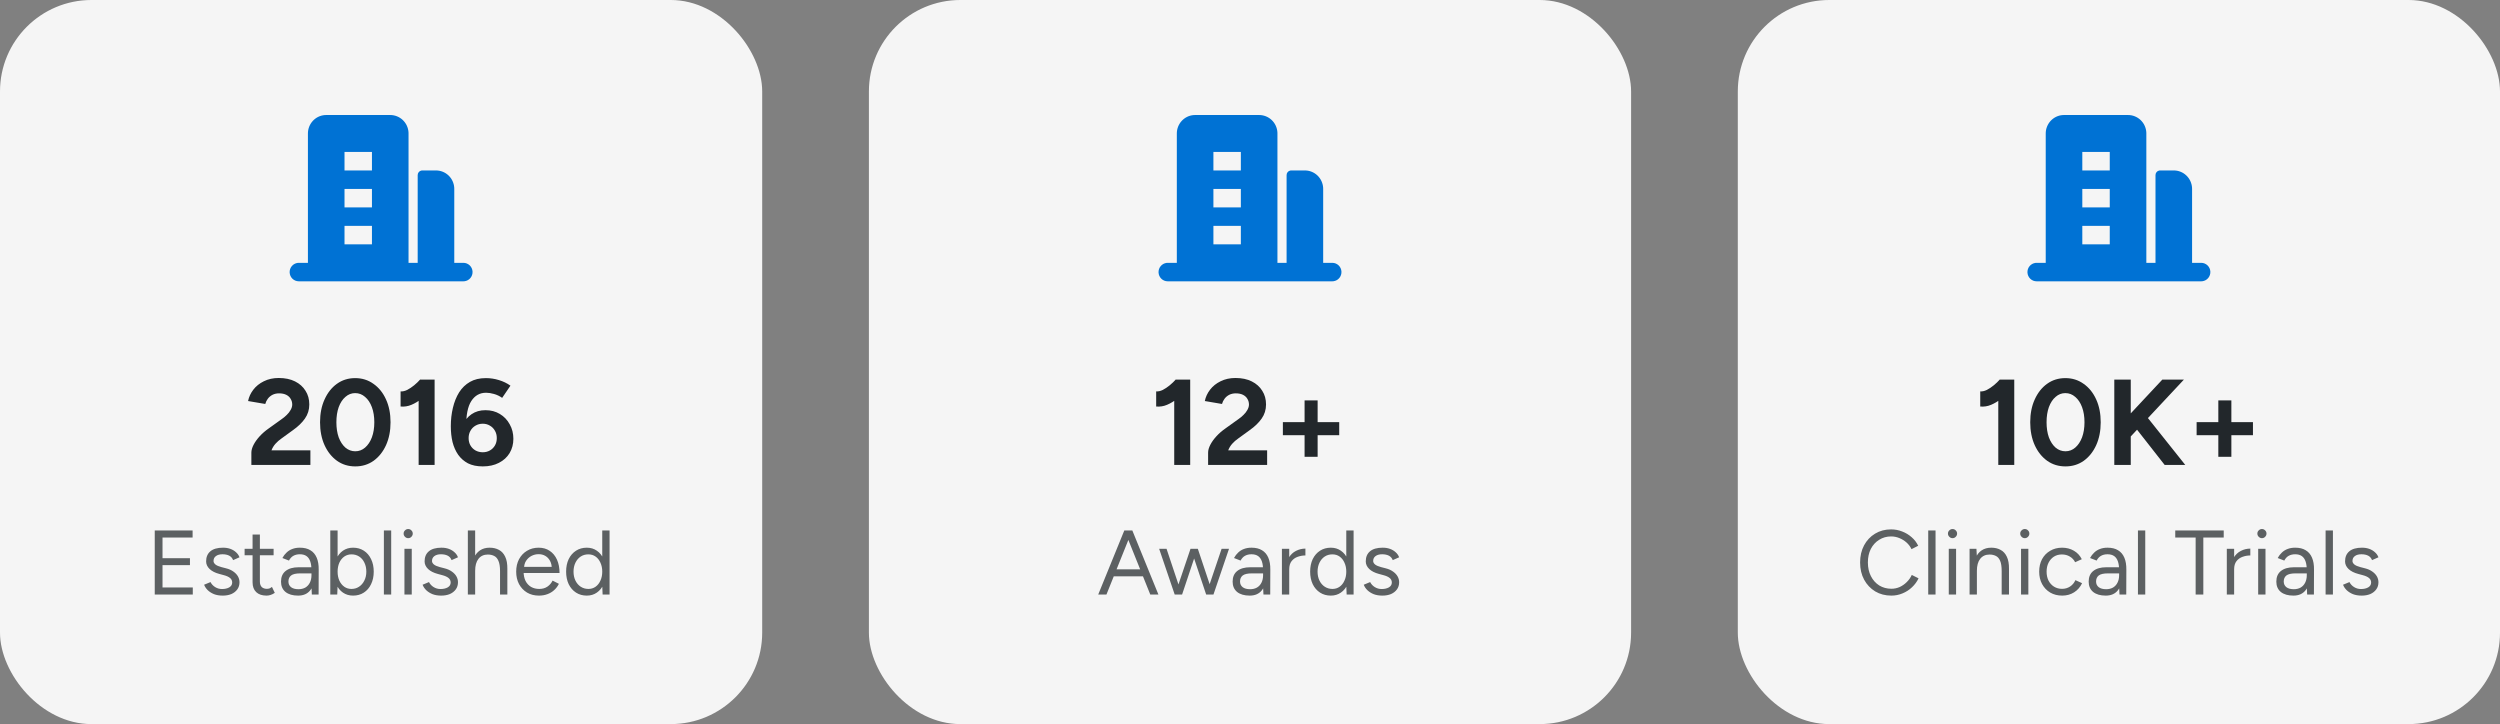 <svg xmlns="http://www.w3.org/2000/svg" width="328" height="95" viewBox="0 0 328 95" fill="none"><rect x="0" y="0" width="328" height="95" fill="#808080" stroke="none"/><rect width="100" height="95" rx="12" fill="#F5F5F5"></rect><g clip-path="url(#clip0_6284_63592)"><path fill-rule="evenodd" clip-rule="evenodd" d="M51.2 15.09C51.806 15.09 52.389 15.321 52.833 15.736C53.277 16.152 53.549 16.722 53.594 17.332L53.6 17.514V34.484H54.8V22.969C54.8 22.827 54.85 22.689 54.94 22.58C55.029 22.471 55.154 22.398 55.293 22.372L55.401 22.363H57.201C57.806 22.362 58.39 22.593 58.834 23.009C59.278 23.425 59.55 23.995 59.595 24.605L59.601 24.787V34.484H60.801C61.107 34.484 61.401 34.602 61.624 34.815C61.846 35.027 61.98 35.316 61.998 35.625C62.016 35.933 61.916 36.237 61.72 36.474C61.524 36.711 61.245 36.863 60.942 36.9L60.801 36.908H39.199C38.893 36.908 38.599 36.789 38.376 36.577C38.154 36.365 38.02 36.075 38.002 35.767C37.984 35.459 38.084 35.155 38.28 34.918C38.476 34.681 38.755 34.529 39.058 34.492L39.199 34.484H40.399V17.514C40.399 16.902 40.627 16.313 41.039 15.865C41.451 15.416 42.015 15.142 42.619 15.096L42.799 15.09H51.2ZM48.8 29.635H45.2V32.059H48.8V29.635ZM48.8 24.787H45.2V27.211H48.8V24.787ZM48.8 19.938H45.2V22.363H48.8V19.938Z" fill="#0072D4"></path></g><path d="M32.98 61V59.384C32.98 59.075 33.076 58.733 33.268 58.36C33.46 57.987 33.727 57.613 34.068 57.24C34.409 56.867 34.809 56.52 35.268 56.2L36.964 54.984C37.199 54.824 37.417 54.643 37.62 54.44C37.833 54.237 38.004 54.019 38.132 53.784C38.271 53.539 38.34 53.304 38.34 53.08C38.34 52.803 38.271 52.552 38.132 52.328C38.004 52.104 37.812 51.928 37.556 51.8C37.3 51.672 36.985 51.608 36.612 51.608C36.292 51.608 36.004 51.672 35.748 51.8C35.503 51.928 35.3 52.099 35.14 52.312C34.98 52.525 34.868 52.755 34.804 53L32.548 52.616C32.655 52.083 32.884 51.587 33.236 51.128C33.588 50.669 34.047 50.301 34.612 50.024C35.188 49.736 35.839 49.592 36.564 49.592C37.396 49.592 38.111 49.741 38.708 50.04C39.305 50.339 39.764 50.749 40.084 51.272C40.415 51.784 40.58 52.381 40.58 53.064C40.58 53.757 40.388 54.376 40.004 54.92C39.631 55.453 39.113 55.955 38.452 56.424L36.932 57.528C36.623 57.741 36.356 57.976 36.132 58.232C35.908 58.488 35.737 58.771 35.62 59.08H40.724V61H32.98ZM46.614 61.192C45.707 61.192 44.907 60.947 44.214 60.456C43.52 59.955 42.976 59.272 42.582 58.408C42.187 57.533 41.99 56.531 41.99 55.4C41.99 54.269 42.187 53.272 42.582 52.408C42.976 51.533 43.515 50.851 44.198 50.36C44.891 49.859 45.691 49.608 46.598 49.608C47.504 49.608 48.304 49.859 48.998 50.36C49.702 50.851 50.251 51.533 50.646 52.408C51.04 53.272 51.238 54.269 51.238 55.4C51.238 56.531 51.04 57.533 50.646 58.408C50.251 59.272 49.707 59.955 49.014 60.456C48.32 60.947 47.52 61.192 46.614 61.192ZM46.614 59.208C47.094 59.208 47.52 59.048 47.894 58.728C48.278 58.397 48.576 57.949 48.79 57.384C49.003 56.808 49.11 56.147 49.11 55.4C49.11 54.653 49.003 53.992 48.79 53.416C48.576 52.84 48.278 52.392 47.894 52.072C47.52 51.741 47.088 51.576 46.598 51.576C46.118 51.576 45.691 51.741 45.318 52.072C44.944 52.392 44.651 52.84 44.438 53.416C44.235 53.992 44.134 54.653 44.134 55.4C44.134 56.147 44.235 56.808 44.438 57.384C44.651 57.949 44.944 58.397 45.318 58.728C45.702 59.048 46.134 59.208 46.614 59.208ZM54.925 61V50.968L55.133 49.8H57.021V61H54.925ZM52.557 53.336V51.352C52.823 51.373 53.111 51.309 53.421 51.16C53.73 51 54.034 50.797 54.333 50.552C54.642 50.296 54.909 50.04 55.133 49.784L56.525 51.144C56.141 51.571 55.735 51.96 55.309 52.312C54.882 52.653 54.439 52.92 53.981 53.112C53.533 53.304 53.058 53.379 52.557 53.336ZM63.339 61.192C62.581 61.192 61.936 61.059 61.403 60.792C60.88 60.515 60.448 60.136 60.107 59.656C59.776 59.176 59.531 58.621 59.371 57.992C59.221 57.352 59.147 56.664 59.147 55.928C59.147 55.075 59.237 54.269 59.419 53.512C59.6 52.744 59.872 52.067 60.235 51.48C60.608 50.893 61.083 50.435 61.659 50.104C62.235 49.773 62.928 49.608 63.739 49.608C64.325 49.608 64.896 49.693 65.451 49.864C66.016 50.035 66.523 50.28 66.971 50.6L65.883 52.2C65.552 51.965 65.195 51.795 64.811 51.688C64.437 51.581 64.091 51.528 63.771 51.528C62.949 51.528 62.304 51.891 61.835 52.616C61.365 53.341 61.141 54.488 61.163 56.056L60.731 55.752C60.976 55.165 61.355 54.696 61.867 54.344C62.379 53.992 62.987 53.816 63.691 53.816C64.405 53.816 65.035 53.981 65.579 54.312C66.133 54.643 66.565 55.096 66.875 55.672C67.195 56.237 67.355 56.872 67.355 57.576C67.355 58.269 67.189 58.893 66.859 59.448C66.528 59.992 66.059 60.419 65.451 60.728C64.853 61.037 64.149 61.192 63.339 61.192ZM63.339 59.336C63.691 59.336 64.005 59.256 64.283 59.096C64.56 58.936 64.779 58.717 64.939 58.44C65.099 58.163 65.179 57.843 65.179 57.48C65.179 57.117 65.099 56.797 64.939 56.52C64.779 56.232 64.56 56.008 64.283 55.848C64.005 55.677 63.691 55.592 63.339 55.592C62.987 55.592 62.667 55.677 62.379 55.848C62.101 56.008 61.883 56.232 61.723 56.52C61.563 56.797 61.483 57.117 61.483 57.48C61.483 57.843 61.563 58.163 61.723 58.44C61.883 58.717 62.101 58.936 62.379 59.096C62.667 59.256 62.987 59.336 63.339 59.336Z" fill="#22272B"></path><path d="M20.302 78V69.6H25.27V70.524H21.322V73.236H24.922V74.148H21.322V77.076H25.294V78H20.302ZM29.227 78.144C28.787 78.144 28.403 78.08 28.075 77.952C27.747 77.816 27.471 77.64 27.247 77.424C27.031 77.208 26.875 76.972 26.779 76.716L27.619 76.368C27.755 76.64 27.959 76.86 28.231 77.028C28.503 77.196 28.803 77.28 29.131 77.28C29.507 77.28 29.823 77.208 30.079 77.064C30.335 76.912 30.463 76.7 30.463 76.428C30.463 76.18 30.367 75.98 30.175 75.828C29.991 75.676 29.715 75.552 29.347 75.456L28.771 75.3C28.227 75.156 27.803 74.94 27.499 74.652C27.195 74.356 27.043 74.024 27.043 73.656C27.043 73.088 27.227 72.648 27.595 72.336C27.971 72.016 28.527 71.856 29.263 71.856C29.615 71.856 29.935 71.908 30.223 72.012C30.511 72.116 30.759 72.264 30.967 72.456C31.175 72.64 31.327 72.86 31.423 73.116L30.583 73.488C30.479 73.216 30.307 73.02 30.067 72.9C29.827 72.78 29.535 72.72 29.191 72.72C28.823 72.72 28.535 72.8 28.327 72.96C28.119 73.112 28.015 73.328 28.015 73.608C28.015 73.768 28.099 73.92 28.267 74.064C28.443 74.2 28.699 74.312 29.035 74.4L29.635 74.556C30.027 74.652 30.355 74.796 30.619 74.988C30.883 75.172 31.083 75.384 31.219 75.624C31.355 75.864 31.423 76.12 31.423 76.392C31.423 76.752 31.327 77.064 31.135 77.328C30.943 77.592 30.683 77.796 30.355 77.94C30.027 78.076 29.651 78.144 29.227 78.144ZM34.973 78.144C34.389 78.144 33.937 77.992 33.617 77.688C33.297 77.384 33.137 76.956 33.137 76.404V70.128H34.097V76.308C34.097 76.612 34.177 76.848 34.337 77.016C34.505 77.176 34.737 77.256 35.033 77.256C35.129 77.256 35.221 77.244 35.309 77.22C35.405 77.188 35.529 77.116 35.681 77.004L36.053 77.784C35.845 77.92 35.657 78.012 35.489 78.06C35.321 78.116 35.149 78.144 34.973 78.144ZM32.093 72.852V72H35.897V72.852H32.093ZM40.913 78L40.865 77.016V74.832C40.865 74.36 40.813 73.972 40.709 73.668C40.605 73.356 40.441 73.12 40.217 72.96C39.993 72.8 39.701 72.72 39.341 72.72C39.013 72.72 38.729 72.788 38.489 72.924C38.257 73.052 38.065 73.26 37.913 73.548L37.049 73.212C37.201 72.932 37.385 72.692 37.601 72.492C37.817 72.284 38.069 72.128 38.357 72.024C38.645 71.912 38.973 71.856 39.341 71.856C39.901 71.856 40.361 71.968 40.721 72.192C41.089 72.408 41.365 72.732 41.549 73.164C41.733 73.588 41.821 74.116 41.813 74.748L41.801 78H40.913ZM39.113 78.144C38.409 78.144 37.857 77.984 37.457 77.664C37.065 77.336 36.869 76.884 36.869 76.308C36.869 75.7 37.069 75.236 37.469 74.916C37.877 74.588 38.445 74.424 39.173 74.424H40.889V75.228H39.389C38.829 75.228 38.429 75.32 38.189 75.504C37.957 75.688 37.841 75.952 37.841 76.296C37.841 76.608 37.957 76.856 38.189 77.04C38.421 77.216 38.745 77.304 39.161 77.304C39.505 77.304 39.805 77.232 40.061 77.088C40.317 76.936 40.513 76.724 40.649 76.452C40.793 76.172 40.865 75.844 40.865 75.468H41.273C41.273 76.284 41.089 76.936 40.721 77.424C40.353 77.904 39.817 78.144 39.113 78.144ZM43.334 78V69.6H44.294V76.884L44.246 78H43.334ZM46.322 78.144C45.818 78.144 45.374 78.012 44.99 77.748C44.614 77.484 44.322 77.116 44.114 76.644C43.906 76.164 43.802 75.616 43.802 75C43.802 74.376 43.906 73.828 44.114 73.356C44.322 72.884 44.614 72.516 44.99 72.252C45.374 71.988 45.818 71.856 46.322 71.856C46.858 71.856 47.33 71.988 47.738 72.252C48.146 72.516 48.462 72.884 48.686 73.356C48.918 73.828 49.034 74.376 49.034 75C49.034 75.616 48.918 76.164 48.686 76.644C48.462 77.116 48.146 77.484 47.738 77.748C47.33 78.012 46.858 78.144 46.322 78.144ZM46.106 77.268C46.482 77.268 46.814 77.172 47.102 76.98C47.398 76.788 47.63 76.52 47.798 76.176C47.974 75.832 48.062 75.44 48.062 75C48.062 74.56 47.978 74.168 47.81 73.824C47.65 73.48 47.422 73.212 47.126 73.02C46.83 72.828 46.494 72.732 46.118 72.732C45.766 72.732 45.45 72.828 45.17 73.02C44.898 73.212 44.682 73.48 44.522 73.824C44.37 74.168 44.294 74.56 44.294 75C44.294 75.44 44.37 75.832 44.522 76.176C44.682 76.52 44.898 76.788 45.17 76.98C45.442 77.172 45.754 77.268 46.106 77.268ZM50.365 78V69.6H51.325V78H50.365ZM53.062 78V72H54.022V78H53.062ZM53.554 70.608C53.394 70.608 53.254 70.548 53.134 70.428C53.014 70.308 52.954 70.168 52.954 70.008C52.954 69.84 53.014 69.7 53.134 69.588C53.254 69.468 53.394 69.408 53.554 69.408C53.722 69.408 53.862 69.468 53.974 69.588C54.094 69.7 54.154 69.84 54.154 70.008C54.154 70.168 54.094 70.308 53.974 70.428C53.862 70.548 53.722 70.608 53.554 70.608ZM57.891 78.144C57.451 78.144 57.067 78.08 56.739 77.952C56.411 77.816 56.135 77.64 55.911 77.424C55.695 77.208 55.539 76.972 55.443 76.716L56.283 76.368C56.419 76.64 56.623 76.86 56.895 77.028C57.167 77.196 57.467 77.28 57.795 77.28C58.171 77.28 58.487 77.208 58.743 77.064C58.999 76.912 59.127 76.7 59.127 76.428C59.127 76.18 59.031 75.98 58.839 75.828C58.655 75.676 58.379 75.552 58.011 75.456L57.435 75.3C56.891 75.156 56.467 74.94 56.163 74.652C55.859 74.356 55.707 74.024 55.707 73.656C55.707 73.088 55.891 72.648 56.259 72.336C56.635 72.016 57.191 71.856 57.927 71.856C58.279 71.856 58.599 71.908 58.887 72.012C59.175 72.116 59.423 72.264 59.631 72.456C59.839 72.64 59.991 72.86 60.087 73.116L59.247 73.488C59.143 73.216 58.971 73.02 58.731 72.9C58.491 72.78 58.199 72.72 57.855 72.72C57.487 72.72 57.199 72.8 56.991 72.96C56.783 73.112 56.679 73.328 56.679 73.608C56.679 73.768 56.763 73.92 56.931 74.064C57.107 74.2 57.363 74.312 57.699 74.4L58.299 74.556C58.691 74.652 59.019 74.796 59.283 74.988C59.547 75.172 59.747 75.384 59.883 75.624C60.019 75.864 60.087 76.12 60.087 76.392C60.087 76.752 59.991 77.064 59.799 77.328C59.607 77.592 59.347 77.796 59.019 77.94C58.691 78.076 58.315 78.144 57.891 78.144ZM61.381 78V69.6H62.341V78H61.381ZM65.605 78V74.928H66.565V78H65.605ZM65.605 74.928C65.605 74.336 65.533 73.884 65.389 73.572C65.253 73.26 65.065 73.048 64.825 72.936C64.585 72.816 64.313 72.756 64.009 72.756C63.481 72.756 63.069 72.944 62.773 73.32C62.485 73.688 62.341 74.212 62.341 74.892H61.873C61.873 74.26 61.965 73.716 62.149 73.26C62.341 72.804 62.613 72.456 62.965 72.216C63.317 71.976 63.741 71.856 64.237 71.856C64.701 71.856 65.109 71.952 65.461 72.144C65.813 72.328 66.085 72.624 66.277 73.032C66.477 73.44 66.573 73.976 66.565 74.64V74.928H65.605ZM70.7 78.144C70.116 78.144 69.6 78.012 69.152 77.748C68.704 77.476 68.352 77.104 68.096 76.632C67.848 76.16 67.724 75.616 67.724 75C67.724 74.384 67.848 73.84 68.096 73.368C68.352 72.896 68.7 72.528 69.14 72.264C69.588 71.992 70.1 71.856 70.676 71.856C71.236 71.856 71.72 71.996 72.128 72.276C72.536 72.548 72.852 72.932 73.076 73.428C73.3 73.924 73.412 74.508 73.412 75.18H68.456L68.696 74.976C68.696 75.456 68.78 75.868 68.948 76.212C69.124 76.556 69.368 76.82 69.68 77.004C69.992 77.18 70.348 77.268 70.748 77.268C71.172 77.268 71.528 77.168 71.816 76.968C72.112 76.768 72.34 76.504 72.5 76.176L73.328 76.596C73.176 76.908 72.972 77.18 72.716 77.412C72.468 77.644 72.172 77.824 71.828 77.952C71.492 78.08 71.116 78.144 70.7 78.144ZM68.756 74.568L68.504 74.376H72.644L72.392 74.58C72.392 74.196 72.316 73.864 72.164 73.584C72.012 73.304 71.808 73.088 71.552 72.936C71.296 72.784 71 72.708 70.664 72.708C70.336 72.708 70.024 72.784 69.728 72.936C69.44 73.088 69.204 73.304 69.02 73.584C68.844 73.856 68.756 74.184 68.756 74.568ZM79.063 78L79.015 76.884V69.6H79.975V78H79.063ZM76.987 78.144C76.451 78.144 75.979 78.012 75.571 77.748C75.163 77.484 74.843 77.116 74.611 76.644C74.387 76.164 74.275 75.616 74.275 75C74.275 74.376 74.387 73.828 74.611 73.356C74.843 72.884 75.163 72.516 75.571 72.252C75.979 71.988 76.451 71.856 76.987 71.856C77.491 71.856 77.931 71.988 78.307 72.252C78.691 72.516 78.987 72.884 79.195 73.356C79.403 73.828 79.507 74.376 79.507 75C79.507 75.616 79.403 76.164 79.195 76.644C78.987 77.116 78.691 77.484 78.307 77.748C77.931 78.012 77.491 78.144 76.987 78.144ZM77.203 77.268C77.555 77.268 77.867 77.172 78.139 76.98C78.411 76.788 78.623 76.52 78.775 76.176C78.935 75.832 79.015 75.44 79.015 75C79.015 74.56 78.935 74.168 78.775 73.824C78.623 73.48 78.411 73.212 78.139 73.02C77.867 72.828 77.551 72.732 77.191 72.732C76.815 72.732 76.479 72.828 76.183 73.02C75.895 73.212 75.667 73.48 75.499 73.824C75.331 74.168 75.247 74.56 75.247 75C75.247 75.44 75.331 75.832 75.499 76.176C75.667 76.52 75.899 76.788 76.195 76.98C76.491 77.172 76.827 77.268 77.203 77.268Z" fill="#5C6062"></path><rect x="114" width="100" height="95" rx="12" fill="#F5F5F5"></rect><g clip-path="url(#clip1_6284_63592)"><path fill-rule="evenodd" clip-rule="evenodd" d="M165.2 15.09C165.806 15.09 166.389 15.321 166.833 15.736C167.277 16.152 167.549 16.722 167.594 17.332L167.6 17.514V34.484H168.801V22.969C168.8 22.827 168.85 22.689 168.94 22.58C169.03 22.471 169.154 22.398 169.293 22.372L169.401 22.363H171.201C171.806 22.362 172.39 22.593 172.834 23.009C173.278 23.425 173.55 23.995 173.595 24.605L173.601 24.787V34.484H174.801C175.107 34.484 175.401 34.602 175.624 34.815C175.846 35.027 175.98 35.316 175.998 35.625C176.016 35.933 175.917 36.237 175.72 36.474C175.524 36.711 175.245 36.863 174.942 36.9L174.801 36.908H153.199C152.893 36.908 152.599 36.789 152.376 36.577C152.154 36.365 152.02 36.075 152.002 35.767C151.984 35.459 152.083 35.155 152.28 34.918C152.476 34.681 152.755 34.529 153.058 34.492L153.199 34.484H154.399V17.514C154.399 16.902 154.627 16.313 155.039 15.865C155.451 15.416 156.015 15.142 156.619 15.096L156.799 15.09H165.2ZM162.8 29.635H159.199V32.059H162.8V29.635ZM162.8 24.787H159.199V27.211H162.8V24.787ZM162.8 19.938H159.199V22.363H162.8V19.938Z" fill="#0072D4"></path></g><path d="M154.058 61V50.968L154.266 49.8H156.154V61H154.058ZM151.69 53.336V51.352C151.956 51.373 152.244 51.309 152.554 51.16C152.863 51 153.167 50.797 153.466 50.552C153.775 50.296 154.042 50.04 154.266 49.784L155.658 51.144C155.274 51.571 154.868 51.96 154.442 52.312C154.015 52.653 153.572 52.92 153.114 53.112C152.666 53.304 152.191 53.379 151.69 53.336ZM158.504 61V59.384C158.504 59.075 158.6 58.733 158.792 58.36C158.984 57.987 159.25 57.613 159.592 57.24C159.933 56.867 160.333 56.52 160.792 56.2L162.488 54.984C162.722 54.824 162.941 54.643 163.144 54.44C163.357 54.237 163.528 54.019 163.656 53.784C163.794 53.539 163.864 53.304 163.864 53.08C163.864 52.803 163.794 52.552 163.656 52.328C163.528 52.104 163.336 51.928 163.08 51.8C162.824 51.672 162.509 51.608 162.136 51.608C161.816 51.608 161.528 51.672 161.272 51.8C161.026 51.928 160.824 52.099 160.664 52.312C160.504 52.525 160.392 52.755 160.328 53L158.072 52.616C158.178 52.083 158.408 51.587 158.76 51.128C159.112 50.669 159.57 50.301 160.136 50.024C160.712 49.736 161.362 49.592 162.088 49.592C162.92 49.592 163.634 49.741 164.232 50.04C164.829 50.339 165.288 50.749 165.608 51.272C165.938 51.784 166.104 52.381 166.104 53.064C166.104 53.757 165.912 54.376 165.528 54.92C165.154 55.453 164.637 55.955 163.976 56.424L162.456 57.528C162.146 57.741 161.88 57.976 161.656 58.232C161.432 58.488 161.261 58.771 161.144 59.08H166.248V61H158.504ZM171.161 59.928V52.536H172.873V59.928H171.161ZM168.313 57.096V55.384H175.705V57.096H168.313Z" fill="#22272B"></path><path d="M150.915 78L147.543 69.6H148.563L151.983 78H150.915ZM144.087 78L147.507 69.6H148.539L145.167 78H144.087ZM145.707 75.612V74.7H150.375V75.612H145.707ZM158.247 78L160.275 72H161.247L159.207 78H158.247ZM154.167 78L156.195 72H157.095L155.091 78H154.167ZM154.119 78L152.079 72H153.051L155.055 78H154.119ZM158.247 78L156.243 72H157.155L159.159 78H158.247ZM165.765 78L165.717 77.016V74.832C165.717 74.36 165.665 73.972 165.561 73.668C165.457 73.356 165.293 73.12 165.069 72.96C164.845 72.8 164.553 72.72 164.193 72.72C163.865 72.72 163.581 72.788 163.341 72.924C163.109 73.052 162.917 73.26 162.765 73.548L161.901 73.212C162.053 72.932 162.237 72.692 162.453 72.492C162.669 72.284 162.921 72.128 163.209 72.024C163.497 71.912 163.825 71.856 164.193 71.856C164.753 71.856 165.213 71.968 165.573 72.192C165.941 72.408 166.217 72.732 166.401 73.164C166.585 73.588 166.673 74.116 166.665 74.748L166.653 78H165.765ZM163.965 78.144C163.261 78.144 162.709 77.984 162.309 77.664C161.917 77.336 161.721 76.884 161.721 76.308C161.721 75.7 161.921 75.236 162.321 74.916C162.729 74.588 163.297 74.424 164.025 74.424H165.741V75.228H164.241C163.681 75.228 163.281 75.32 163.041 75.504C162.809 75.688 162.693 75.952 162.693 76.296C162.693 76.608 162.809 76.856 163.041 77.04C163.273 77.216 163.597 77.304 164.013 77.304C164.357 77.304 164.657 77.232 164.913 77.088C165.169 76.936 165.365 76.724 165.501 76.452C165.645 76.172 165.717 75.844 165.717 75.468H166.125C166.125 76.284 165.941 76.936 165.573 77.424C165.205 77.904 164.669 78.144 163.965 78.144ZM168.714 74.748C168.714 74.1 168.838 73.576 169.086 73.176C169.334 72.768 169.65 72.468 170.034 72.276C170.426 72.076 170.838 71.976 171.27 71.976V72.876C170.918 72.876 170.578 72.936 170.25 73.056C169.93 73.168 169.666 73.356 169.458 73.62C169.25 73.884 169.146 74.244 169.146 74.7L168.714 74.748ZM168.186 78V72H169.146V78H168.186ZM176.68 78L176.632 76.884V69.6H177.592V78H176.68ZM174.604 78.144C174.068 78.144 173.596 78.012 173.188 77.748C172.78 77.484 172.46 77.116 172.228 76.644C172.004 76.164 171.892 75.616 171.892 75C171.892 74.376 172.004 73.828 172.228 73.356C172.46 72.884 172.78 72.516 173.188 72.252C173.596 71.988 174.068 71.856 174.604 71.856C175.108 71.856 175.548 71.988 175.924 72.252C176.308 72.516 176.604 72.884 176.812 73.356C177.02 73.828 177.124 74.376 177.124 75C177.124 75.616 177.02 76.164 176.812 76.644C176.604 77.116 176.308 77.484 175.924 77.748C175.548 78.012 175.108 78.144 174.604 78.144ZM174.82 77.268C175.172 77.268 175.484 77.172 175.756 76.98C176.028 76.788 176.24 76.52 176.392 76.176C176.552 75.832 176.632 75.44 176.632 75C176.632 74.56 176.552 74.168 176.392 73.824C176.24 73.48 176.028 73.212 175.756 73.02C175.484 72.828 175.168 72.732 174.808 72.732C174.432 72.732 174.096 72.828 173.8 73.02C173.512 73.212 173.284 73.48 173.116 73.824C172.948 74.168 172.864 74.56 172.864 75C172.864 75.44 172.948 75.832 173.116 76.176C173.284 76.52 173.516 76.788 173.812 76.98C174.108 77.172 174.444 77.268 174.82 77.268ZM181.372 78.144C180.932 78.144 180.548 78.08 180.22 77.952C179.892 77.816 179.616 77.64 179.392 77.424C179.176 77.208 179.02 76.972 178.924 76.716L179.764 76.368C179.9 76.64 180.104 76.86 180.376 77.028C180.648 77.196 180.948 77.28 181.276 77.28C181.652 77.28 181.968 77.208 182.224 77.064C182.48 76.912 182.608 76.7 182.608 76.428C182.608 76.18 182.512 75.98 182.32 75.828C182.136 75.676 181.86 75.552 181.492 75.456L180.916 75.3C180.372 75.156 179.948 74.94 179.644 74.652C179.34 74.356 179.188 74.024 179.188 73.656C179.188 73.088 179.372 72.648 179.74 72.336C180.116 72.016 180.672 71.856 181.408 71.856C181.76 71.856 182.08 71.908 182.368 72.012C182.656 72.116 182.904 72.264 183.112 72.456C183.32 72.64 183.472 72.86 183.568 73.116L182.728 73.488C182.624 73.216 182.452 73.02 182.212 72.9C181.972 72.78 181.68 72.72 181.336 72.72C180.968 72.72 180.68 72.8 180.472 72.96C180.264 73.112 180.16 73.328 180.16 73.608C180.16 73.768 180.244 73.92 180.412 74.064C180.588 74.2 180.844 74.312 181.18 74.4L181.78 74.556C182.172 74.652 182.5 74.796 182.764 74.988C183.028 75.172 183.228 75.384 183.364 75.624C183.5 75.864 183.568 76.12 183.568 76.392C183.568 76.752 183.472 77.064 183.28 77.328C183.088 77.592 182.828 77.796 182.5 77.94C182.172 78.076 181.796 78.144 181.372 78.144Z" fill="#5C6062"></path><rect x="228" width="100" height="95" rx="12" fill="#F5F5F5"></rect><g clip-path="url(#clip2_6284_63592)"><path fill-rule="evenodd" clip-rule="evenodd" d="M279.2 15.09C279.806 15.09 280.389 15.321 280.833 15.736C281.277 16.152 281.549 16.722 281.594 17.332L281.6 17.514V34.484H282.801V22.969C282.8 22.827 282.85 22.689 282.94 22.58C283.03 22.471 283.154 22.398 283.293 22.372L283.401 22.363H285.201C285.806 22.362 286.39 22.593 286.834 23.009C287.278 23.425 287.55 23.995 287.595 24.605L287.601 24.787V34.484H288.801C289.107 34.484 289.401 34.602 289.624 34.815C289.846 35.027 289.98 35.316 289.998 35.625C290.016 35.933 289.917 36.237 289.72 36.474C289.524 36.711 289.245 36.863 288.942 36.9L288.801 36.908H267.199C266.893 36.908 266.599 36.789 266.376 36.577C266.154 36.365 266.02 36.075 266.002 35.767C265.984 35.459 266.083 35.155 266.28 34.918C266.476 34.681 266.755 34.529 267.058 34.492L267.199 34.484H268.399V17.514C268.399 16.902 268.627 16.313 269.039 15.865C269.451 15.416 270.015 15.142 270.619 15.096L270.799 15.09H279.2ZM276.8 29.635H273.199V32.059H276.8V29.635ZM276.8 24.787H273.199V27.211H276.8V24.787ZM276.8 19.938H273.199V22.363H276.8V19.938Z" fill="#0072D4"></path></g><path d="M262.175 61V50.968L262.383 49.8H264.271V61H262.175ZM259.807 53.336V51.352C260.073 51.373 260.361 51.309 260.671 51.16C260.98 51 261.284 50.797 261.583 50.552C261.892 50.296 262.159 50.04 262.383 49.784L263.775 51.144C263.391 51.571 262.985 51.96 262.559 52.312C262.132 52.653 261.689 52.92 261.231 53.112C260.783 53.304 260.308 53.379 259.807 53.336ZM270.989 61.192C270.082 61.192 269.282 60.947 268.589 60.456C267.895 59.955 267.351 59.272 266.957 58.408C266.562 57.533 266.365 56.531 266.365 55.4C266.365 54.269 266.562 53.272 266.957 52.408C267.351 51.533 267.89 50.851 268.573 50.36C269.266 49.859 270.066 49.608 270.973 49.608C271.879 49.608 272.679 49.859 273.373 50.36C274.077 50.851 274.626 51.533 275.021 52.408C275.415 53.272 275.613 54.269 275.613 55.4C275.613 56.531 275.415 57.533 275.021 58.408C274.626 59.272 274.082 59.955 273.389 60.456C272.695 60.947 271.895 61.192 270.989 61.192ZM270.989 59.208C271.469 59.208 271.895 59.048 272.269 58.728C272.653 58.397 272.951 57.949 273.165 57.384C273.378 56.808 273.485 56.147 273.485 55.4C273.485 54.653 273.378 53.992 273.165 53.416C272.951 52.84 272.653 52.392 272.269 52.072C271.895 51.741 271.463 51.576 270.973 51.576C270.493 51.576 270.066 51.741 269.693 52.072C269.319 52.392 269.026 52.84 268.813 53.416C268.61 53.992 268.509 54.653 268.509 55.4C268.509 56.147 268.61 56.808 268.813 57.384C269.026 57.949 269.319 58.397 269.693 58.728C270.077 59.048 270.509 59.208 270.989 59.208ZM278.708 58.168L278.452 55.416L283.7 49.8H286.532L278.708 58.168ZM277.396 61V49.8H279.556V61H277.396ZM284.004 61L279.54 55.304L281.124 53.992L286.708 61H284.004ZM291.044 59.928V52.536H292.756V59.928H291.044ZM288.196 57.096V55.384H295.588V57.096H288.196Z" fill="#22272B"></path><path d="M248.15 78.144C247.35 78.144 246.642 77.96 246.026 77.592C245.41 77.216 244.926 76.704 244.574 76.056C244.222 75.4 244.046 74.648 244.046 73.8C244.046 72.952 244.218 72.204 244.562 71.556C244.914 70.9 245.394 70.388 246.002 70.02C246.618 69.644 247.322 69.456 248.114 69.456C248.618 69.456 249.102 69.548 249.566 69.732C250.03 69.908 250.446 70.16 250.814 70.488C251.182 70.808 251.466 71.18 251.666 71.604L250.79 72.048C250.63 71.712 250.41 71.42 250.13 71.172C249.85 70.924 249.538 70.732 249.194 70.596C248.85 70.452 248.49 70.38 248.114 70.38C247.53 70.38 247.006 70.528 246.542 70.824C246.078 71.112 245.714 71.512 245.45 72.024C245.194 72.536 245.066 73.128 245.066 73.8C245.066 74.472 245.198 75.068 245.462 75.588C245.726 76.108 246.09 76.516 246.554 76.812C247.026 77.1 247.558 77.244 248.15 77.244C248.534 77.244 248.898 77.168 249.242 77.016C249.586 76.856 249.894 76.64 250.166 76.368C250.446 76.096 250.666 75.784 250.826 75.432L251.714 75.876C251.506 76.316 251.218 76.708 250.85 77.052C250.49 77.396 250.074 77.664 249.602 77.856C249.138 78.048 248.654 78.144 248.15 78.144ZM252.983 78V69.6H253.943V78H252.983ZM255.679 78V72H256.639V78H255.679ZM256.171 70.608C256.011 70.608 255.871 70.548 255.751 70.428C255.631 70.308 255.571 70.168 255.571 70.008C255.571 69.84 255.631 69.7 255.751 69.588C255.871 69.468 256.011 69.408 256.171 69.408C256.339 69.408 256.479 69.468 256.591 69.588C256.711 69.7 256.771 69.84 256.771 70.008C256.771 70.168 256.711 70.308 256.591 70.428C256.479 70.548 256.339 70.608 256.171 70.608ZM258.408 78V72H259.308L259.368 73.104V78H258.408ZM262.62 78V74.928H263.58V78H262.62ZM262.62 74.928C262.62 74.336 262.552 73.884 262.416 73.572C262.28 73.26 262.092 73.048 261.852 72.936C261.612 72.816 261.34 72.756 261.036 72.756C260.508 72.756 260.096 72.944 259.8 73.32C259.512 73.688 259.368 74.212 259.368 74.892H258.9C258.9 74.26 258.992 73.716 259.176 73.26C259.36 72.804 259.628 72.456 259.98 72.216C260.332 71.976 260.756 71.856 261.252 71.856C261.724 71.856 262.132 71.952 262.476 72.144C262.828 72.328 263.1 72.624 263.292 73.032C263.492 73.44 263.588 73.976 263.58 74.64V74.928H262.62ZM265.16 78V72H266.12V78H265.16ZM265.652 70.608C265.492 70.608 265.352 70.548 265.232 70.428C265.112 70.308 265.052 70.168 265.052 70.008C265.052 69.84 265.112 69.7 265.232 69.588C265.352 69.468 265.492 69.408 265.652 69.408C265.82 69.408 265.96 69.468 266.072 69.588C266.192 69.7 266.252 69.84 266.252 70.008C266.252 70.168 266.192 70.308 266.072 70.428C265.96 70.548 265.82 70.608 265.652 70.608ZM270.565 78.144C269.973 78.144 269.449 78.012 268.993 77.748C268.537 77.476 268.181 77.104 267.925 76.632C267.669 76.16 267.541 75.616 267.541 75C267.541 74.384 267.665 73.84 267.913 73.368C268.169 72.896 268.525 72.528 268.981 72.264C269.437 71.992 269.957 71.856 270.541 71.856C271.117 71.856 271.633 71.988 272.089 72.252C272.545 72.516 272.893 72.888 273.133 73.368L272.257 73.764C272.097 73.444 271.865 73.196 271.561 73.02C271.257 72.836 270.909 72.744 270.517 72.744C270.125 72.744 269.777 72.84 269.473 73.032C269.177 73.224 268.941 73.492 268.765 73.836C268.597 74.172 268.513 74.56 268.513 75C268.513 75.44 268.597 75.832 268.765 76.176C268.941 76.512 269.181 76.776 269.485 76.968C269.797 77.16 270.149 77.256 270.541 77.256C270.933 77.256 271.281 77.156 271.585 76.956C271.897 76.756 272.133 76.476 272.293 76.116L273.169 76.512C272.929 77.024 272.581 77.424 272.125 77.712C271.669 78 271.149 78.144 270.565 78.144ZM278.077 78L278.029 77.016V74.832C278.029 74.36 277.977 73.972 277.873 73.668C277.769 73.356 277.605 73.12 277.381 72.96C277.157 72.8 276.865 72.72 276.505 72.72C276.177 72.72 275.893 72.788 275.653 72.924C275.421 73.052 275.229 73.26 275.077 73.548L274.213 73.212C274.365 72.932 274.549 72.692 274.765 72.492C274.981 72.284 275.233 72.128 275.521 72.024C275.809 71.912 276.137 71.856 276.505 71.856C277.065 71.856 277.525 71.968 277.885 72.192C278.253 72.408 278.529 72.732 278.713 73.164C278.897 73.588 278.985 74.116 278.977 74.748L278.965 78H278.077ZM276.277 78.144C275.573 78.144 275.021 77.984 274.621 77.664C274.229 77.336 274.033 76.884 274.033 76.308C274.033 75.7 274.233 75.236 274.633 74.916C275.041 74.588 275.609 74.424 276.337 74.424H278.053V75.228H276.553C275.993 75.228 275.593 75.32 275.353 75.504C275.121 75.688 275.005 75.952 275.005 76.296C275.005 76.608 275.121 76.856 275.353 77.04C275.585 77.216 275.909 77.304 276.325 77.304C276.669 77.304 276.969 77.232 277.225 77.088C277.481 76.936 277.677 76.724 277.813 76.452C277.957 76.172 278.029 75.844 278.029 75.468H278.437C278.437 76.284 278.253 76.936 277.885 77.424C277.517 77.904 276.981 78.144 276.277 78.144ZM280.498 78V69.6H281.458V78H280.498ZM288.068 78V70.524H285.392V69.6H291.752V70.524H289.076V78H288.068ZM292.686 74.748C292.686 74.1 292.81 73.576 293.058 73.176C293.306 72.768 293.622 72.468 294.006 72.276C294.398 72.076 294.81 71.976 295.242 71.976V72.876C294.89 72.876 294.55 72.936 294.222 73.056C293.902 73.168 293.638 73.356 293.43 73.62C293.222 73.884 293.118 74.244 293.118 74.7L292.686 74.748ZM292.158 78V72H293.118V78H292.158ZM296.273 78V72H297.233V78H296.273ZM296.765 70.608C296.605 70.608 296.465 70.548 296.345 70.428C296.225 70.308 296.165 70.168 296.165 70.008C296.165 69.84 296.225 69.7 296.345 69.588C296.465 69.468 296.605 69.408 296.765 69.408C296.933 69.408 297.073 69.468 297.185 69.588C297.305 69.7 297.365 69.84 297.365 70.008C297.365 70.168 297.305 70.308 297.185 70.428C297.073 70.548 296.933 70.608 296.765 70.608ZM302.698 78L302.65 77.016V74.832C302.65 74.36 302.598 73.972 302.494 73.668C302.39 73.356 302.226 73.12 302.002 72.96C301.778 72.8 301.486 72.72 301.126 72.72C300.798 72.72 300.514 72.788 300.274 72.924C300.042 73.052 299.85 73.26 299.698 73.548L298.834 73.212C298.986 72.932 299.17 72.692 299.386 72.492C299.602 72.284 299.854 72.128 300.142 72.024C300.43 71.912 300.758 71.856 301.126 71.856C301.686 71.856 302.146 71.968 302.506 72.192C302.874 72.408 303.15 72.732 303.334 73.164C303.518 73.588 303.606 74.116 303.598 74.748L303.586 78H302.698ZM300.898 78.144C300.194 78.144 299.642 77.984 299.242 77.664C298.85 77.336 298.654 76.884 298.654 76.308C298.654 75.7 298.854 75.236 299.254 74.916C299.662 74.588 300.23 74.424 300.958 74.424H302.674V75.228H301.174C300.614 75.228 300.214 75.32 299.974 75.504C299.742 75.688 299.626 75.952 299.626 76.296C299.626 76.608 299.742 76.856 299.974 77.04C300.206 77.216 300.53 77.304 300.946 77.304C301.29 77.304 301.59 77.232 301.846 77.088C302.102 76.936 302.298 76.724 302.434 76.452C302.578 76.172 302.65 75.844 302.65 75.468H303.058C303.058 76.284 302.874 76.936 302.506 77.424C302.138 77.904 301.602 78.144 300.898 78.144ZM305.119 78V69.6H306.079V78H305.119ZM309.856 78.144C309.416 78.144 309.032 78.08 308.704 77.952C308.376 77.816 308.1 77.64 307.876 77.424C307.66 77.208 307.504 76.972 307.408 76.716L308.248 76.368C308.384 76.64 308.588 76.86 308.86 77.028C309.132 77.196 309.432 77.28 309.76 77.28C310.136 77.28 310.452 77.208 310.708 77.064C310.964 76.912 311.092 76.7 311.092 76.428C311.092 76.18 310.996 75.98 310.804 75.828C310.62 75.676 310.344 75.552 309.976 75.456L309.4 75.3C308.856 75.156 308.432 74.94 308.128 74.652C307.824 74.356 307.672 74.024 307.672 73.656C307.672 73.088 307.856 72.648 308.224 72.336C308.6 72.016 309.156 71.856 309.892 71.856C310.244 71.856 310.564 71.908 310.852 72.012C311.14 72.116 311.388 72.264 311.596 72.456C311.804 72.64 311.956 72.86 312.052 73.116L311.212 73.488C311.108 73.216 310.936 73.02 310.696 72.9C310.456 72.78 310.164 72.72 309.82 72.72C309.452 72.72 309.164 72.8 308.956 72.96C308.748 73.112 308.644 73.328 308.644 73.608C308.644 73.768 308.728 73.92 308.896 74.064C309.072 74.2 309.328 74.312 309.664 74.4L310.264 74.556C310.656 74.652 310.984 74.796 311.248 74.988C311.512 75.172 311.712 75.384 311.848 75.624C311.984 75.864 312.052 76.12 312.052 76.392C312.052 76.752 311.956 77.064 311.764 77.328C311.572 77.592 311.312 77.796 310.984 77.94C310.656 78.076 310.28 78.144 309.856 78.144Z" fill="#5C6062"></path><defs><clipPath id="clip0_6284_63592"><rect width="24" height="24" fill="white" transform="translate(38 14)"></rect></clipPath><clipPath id="clip1_6284_63592"><rect width="24" height="24" fill="white" transform="translate(152 14)"></rect></clipPath><clipPath id="clip2_6284_63592"><rect width="24" height="24" fill="white" transform="translate(266 14)"></rect></clipPath></defs></svg>